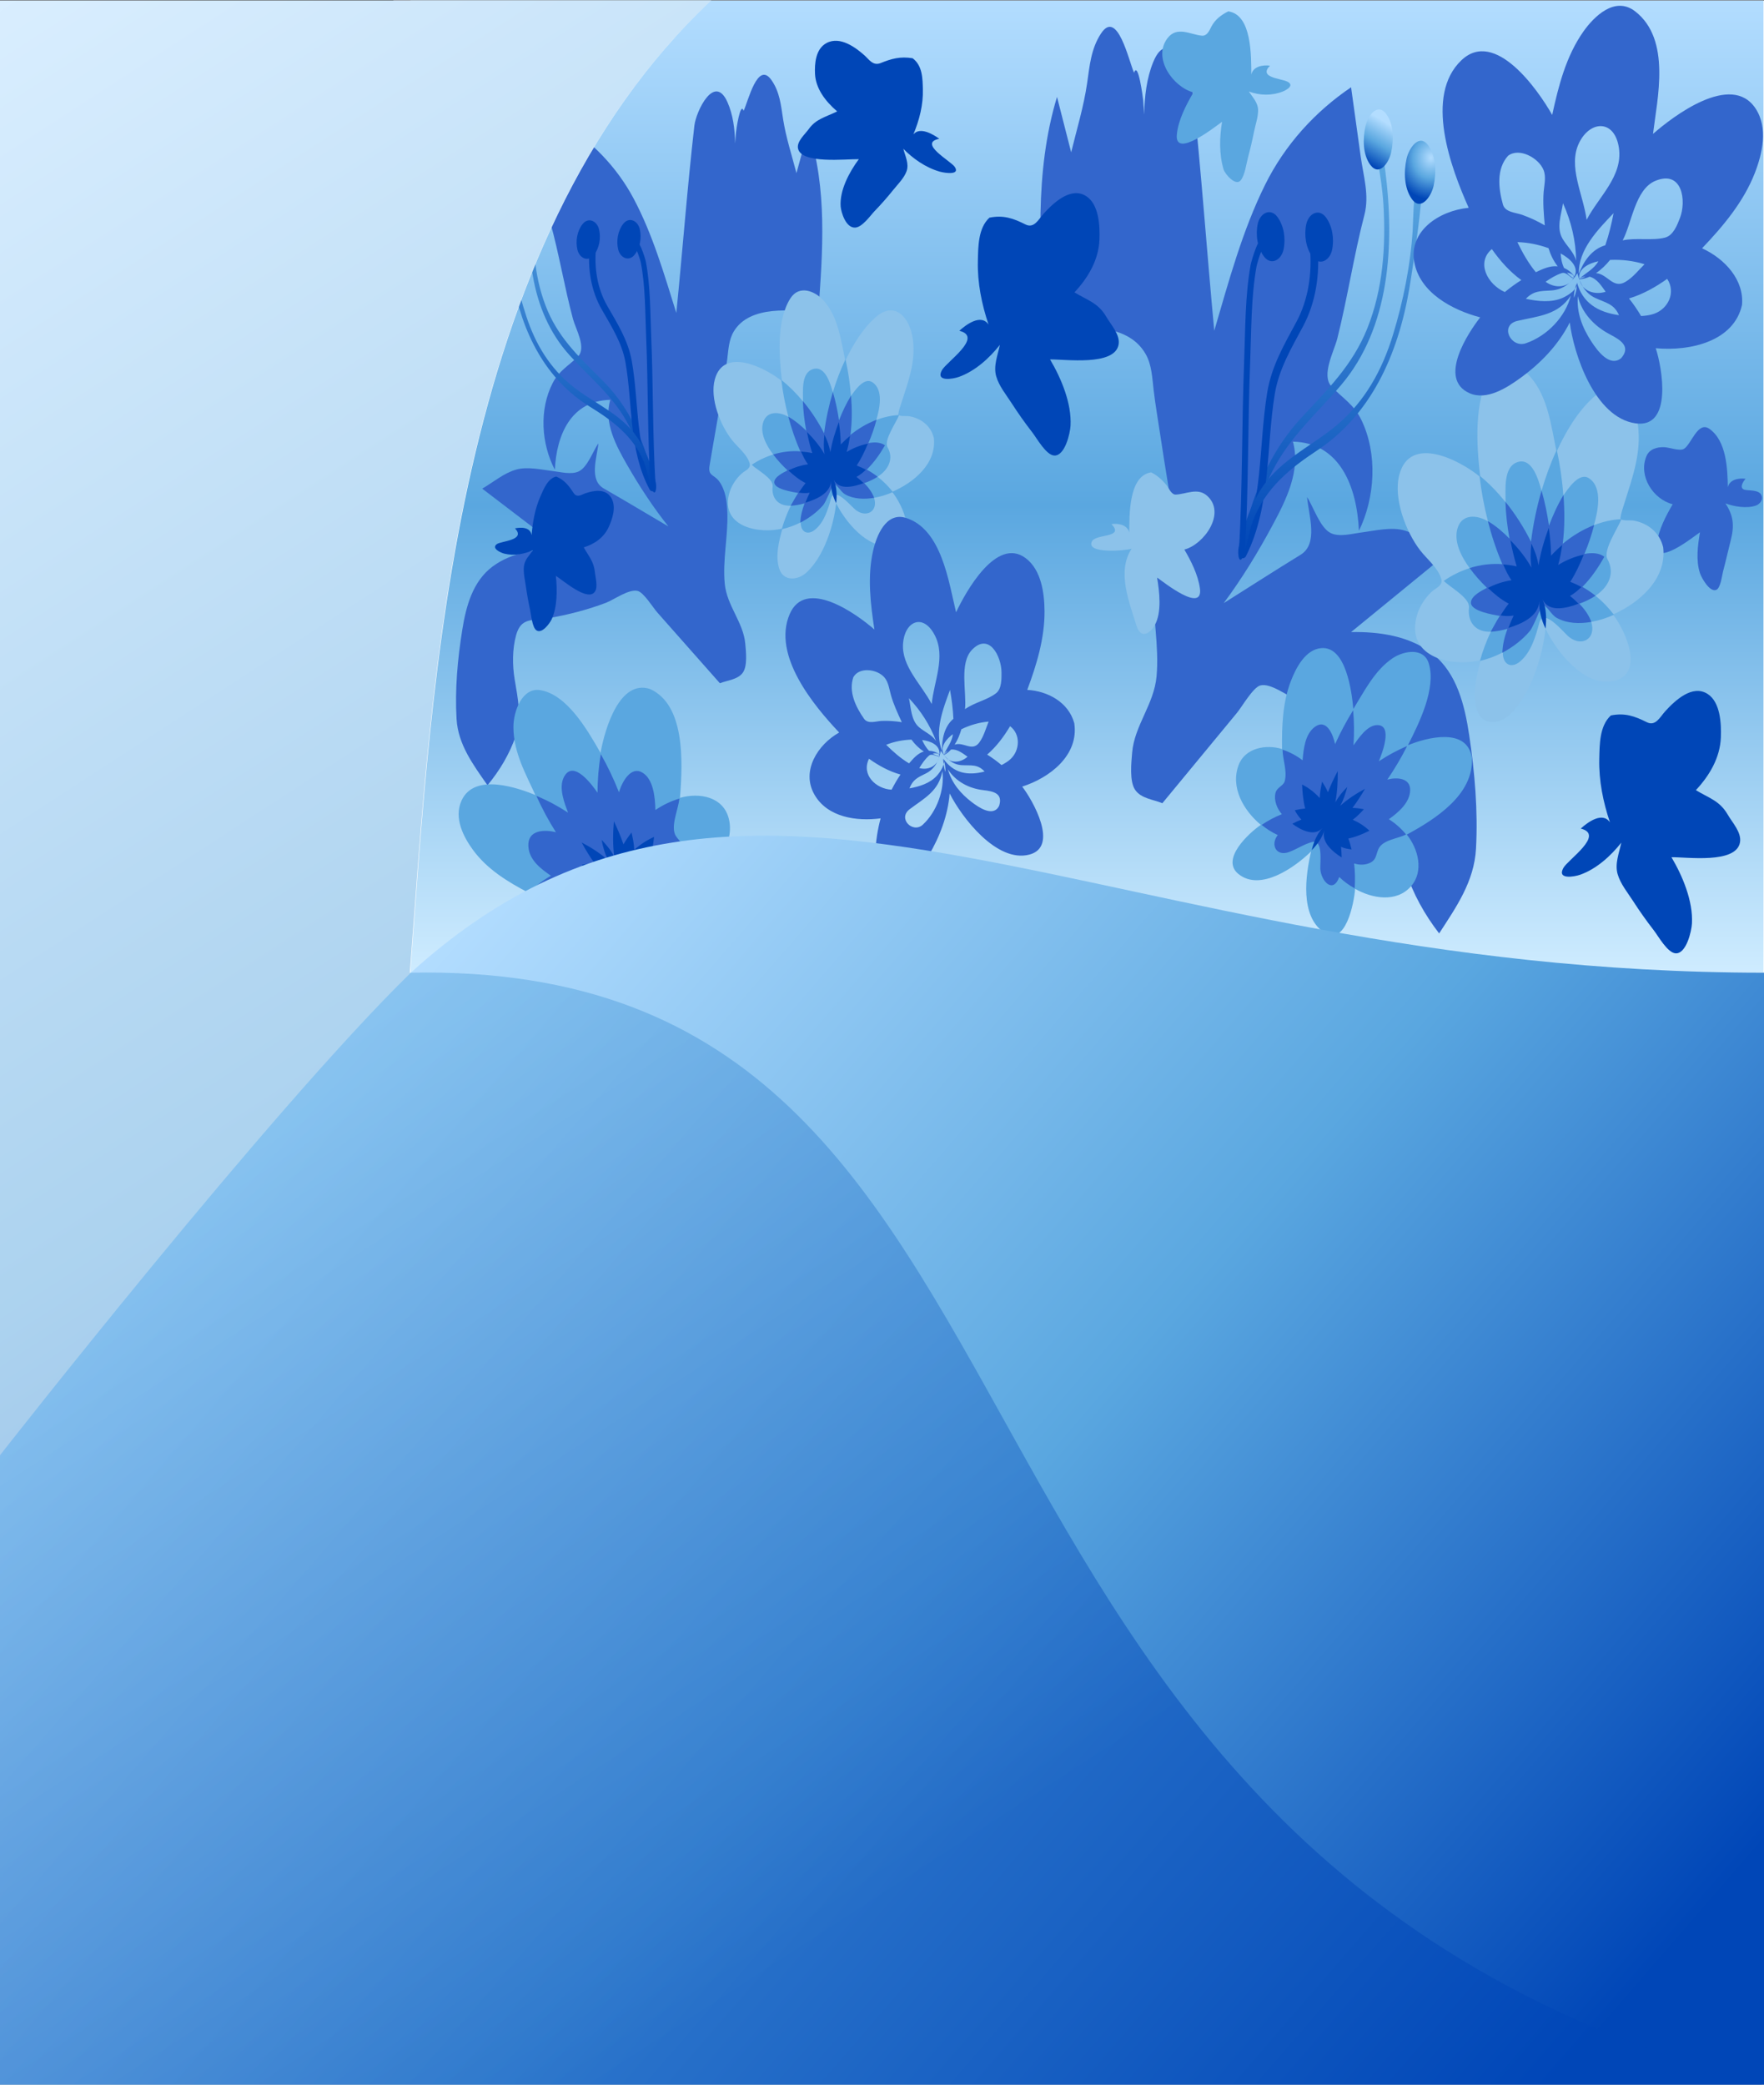 <?xml version="1.0" encoding="UTF-8"?>
<!DOCTYPE svg PUBLIC "-//W3C//DTD SVG 1.1 Tiny//EN" "http://www.w3.org/Graphics/SVG/1.1/DTD/svg11-tiny.dtd">
<svg baseProfile="tiny" height="416" preserveAspectRatio="xMidYMid meet" viewBox="-176 -208 352 416" width="352" xmlns="http://www.w3.org/2000/svg" xmlns:xlink="http://www.w3.org/1999/xlink">
<rect x="-176" y="-208" width="352" height="416" fill="#333333" stroke="none"/>
<defs>
<linearGradient id="shape6grad" gradientUnits="userSpaceOnUse" x1="279.5" y1="-0.59" x2="279.5" y2="194.41">
<stop stop-color="#B3DDFF" offset="0"/>
<stop stop-color="#5AA7E0" offset="0.52"/>
<stop stop-color="#CFECFF" offset="1"/>
</linearGradient>
<linearGradient id="shape25grad" gradientUnits="userSpaceOnUse" x1="77.5" y1="197.41" x2="318.5" y2="406.41">
<stop stop-color="#B3DDFF" offset="0"/>
<stop stop-color="#5AA7E0" offset="0.5"/>
<stop stop-color="#0046B7" offset="1"/>
</linearGradient>
<linearGradient id="shape26grad" gradientUnits="userSpaceOnUse" x1="-3.5" y1="4.41" x2="221.39" y2="350.71">
<stop stop-color="#B3DDFF" offset="0"/>
<stop stop-color="#5AA7E0" offset="0.53"/>
<stop stop-color="#0046B7" offset="1"/>
</linearGradient>
<linearGradient id="shape42grad" gradientUnits="userSpaceOnUse" x1="273.1" y1="35" x2="273.1" y2="107.46">
<stop stop-color="#5AA7E0" offset="0"/>
<stop stop-color="#0046B7" offset="1"/>
</linearGradient>
<linearGradient id="shape43grad" gradientUnits="userSpaceOnUse" x1="279.67" y1="25.91" x2="275.58" y2="33.64">
<stop stop-color="#B3DDFF" offset="0"/>
<stop stop-color="#5AA7E0" offset="0.5"/>
<stop stop-color="#0046B7" offset="1"/>
</linearGradient>
<linearGradient id="shape45grad" gradientUnits="userSpaceOnUse" x1="278.38" y1="38.07" x2="279.7" y2="107.46">
<stop stop-color="#5AA7E0" offset="0"/>
<stop stop-color="#0046B7" offset="1"/>
</linearGradient>
<radialGradient id="shape46grad" gradientUnits="userSpaceOnUse" cx="289.25" cy="32.47" r="8.02">
<stop stop-color="#B3DDFF" offset="0"/>
<stop stop-color="#5AA7E0" offset="0.5"/>
<stop stop-color="#0046B7" offset="1"/>
</radialGradient>
<g id="shape28">
<path d="M293.699,151.087C292.739,145.013,284.809,147.040,280.950,148.614C283.166,144.224,286.604,137.351,285.122,132.339C284.145,129.041,280.121,129.75,277.879,131.265C274.31,133.679,272.265,137.816,270.056,141.378C269.734,137.991,268.625,128.83,263.66,129.238C260.505,129.498,258.622,133.155,257.615,135.742C255.935,140.056,255.768,144.8,255.828,149.375C252.678,148.399,248.465,149.128,247.17,152.552C245.464,157.065,248.179,161.659,251.596,164.51C249.209,166.136,243.512,171.376,247.119,174.31C251.531,177.898,258.461,172.921,261.633,169.801C260.502,174.576,259.401,182.644,264.131,185.931C268.543,188.998,270.208,179.964,270.407,177.272C273.826,179.218,278.673,180.08,281.571,176.753C284.185,173.752,283,169.267,280.721,166.453C286.341,163.406,294.184,158.466,293.699,151.087z" fill="#5AA7E0" />
<path d="M277.138,163.379C279.005,162.062,281.319,160.109,281.393,157.621C281.468,155.101,278.681,154.976,276.834,155.476C278.297,153.334,279.622,151.097,280.79,148.781C278.812,149.605,276.928,150.646,275.139,151.822C275.686,150.481,278.110,144.471,274.736,144.599C272.788,144.673,271.092,147.22,270.084,148.642C270.236,146.31,270.230,143.966,270.011,141.638C268.672,143.813,267.459,146.068,266.413,148.398C266.006,146.489,264.703,143.152,262.285,145.026C260.399,146.487,260.116,149.431,259.924,151.625C258.72,150.707,257.371,149.972,255.929,149.505C255.959,151.533,256.904,153.787,256.357,155.798C256.099,156.744,254.783,157,254.511,158.172C254.17,159.646,254.831,161.273,255.79,162.379C254.369,162.933,253.018,163.663,251.756,164.519C252.738,165.323,253.816,166.014,254.971,166.541C253.444,168.474,254.684,170.894,257.245,169.926C258.819,169.331,260.242,168.332,261.889,167.919C264.039,167.381,263.406,172.041,263.467,173.292C263.584,175.658,265.975,178.387,267.241,174.918C268.158,175.806,269.201,176.56,270.317,177.177C270.435,175.521,270.403,173.853,270.208,172.205C271.177,172.528,272.296,172.55,273.248,172.148C274.662,171.548,274.526,170.539,275.055,169.345C275.888,167.468,278.967,167.28,280.573,166.42C279.603,165.229,278.435,164.201,277.138,163.379z" fill="#3366CC" />
<path d="M258.37,161.587C259.053,161.426,259.745,161.316,260.444,161.256C260.049,159.691,259.897,158.076,259.829,156.465C261.159,157.121,262.341,158.058,263.338,159.152C263.4,158.05,263.583,156.960,263.829,155.886C264.262,156.565,264.655,157.27,264.993,158.001C265.542,156.55,266.213,155.148,266.94,153.777C266.97,155.87,266.851,157.972,266.459,160.031C267.082,158.884,267.917,157.867,268.84,156.95C268.5,158.241,268.101,159.532,267.441,160.701C268.93,159.363,270.62,158.264,272.381,157.322C271.615,158.628,270.791,159.904,269.886,161.12C270.65,161.144,271.41,161.245,272.159,161.394C271.464,162.14,270.764,162.892,269.929,163.486C271.153,164.023,272.296,164.753,273.264,165.677C271.923,166.343,270.529,166.933,269.057,167.24C269.32,167.949,269.525,168.679,269.702,169.414C268.982,169.32,268.252,169.203,267.59,168.886C267.668,169.594,267.713,170.304,267.725,171.017C265.992,169.927,263.523,167.922,264.293,165.568C263.825,167.1,262.860,168.435,261.747,169.566C262.142,167.972,262.765,166.379,263.884,165.148C262.223,166.984,259.448,165.453,257.881,164.296C258.468,163.98,259.073,163.699,259.694,163.456C259.148,162.914,258.725,162.265,258.37,161.587z" fill="#0046B7" />
</g>
<g id="shape32">
<path d="M186.34,87.267C185.754,84.871,183.788,83.373,181.42,82.962C180.967,82.884,179.182,83.08,179.252,82.568C179.362,81.755,179.664,80.949,179.914,80.172C181.245,76.036,182.739,72.139,182.164,67.666C181.614,63.396,178.649,59.771,174.734,63.209C172.123,65.501,170.151,68.781,168.681,71.902C167.813,67.859,167.252,63.105,164.37,59.905C162.570,57.906,159.469,56.753,157.745,59.408C154.923,63.751,155.444,71.029,156.042,75.959C152.764,73.326,144.424,69.039,142.639,75.613C141.61,79.408,143.737,84.803,146.114,87.775C147.249,89.191,148.996,90.502,149.569,92.284C149.94,93.435,148.672,93.78,147.975,94.42C146.760,95.537,145.818,97.027,145.443,98.642C143.94,105.108,151.526,106.498,156.137,105.382C155.426,107.841,154.66,110.97,155.524,113.475C156.387,115.98,159.206,115.697,160.865,114.21C164.347,111.091,166.356,104.885,166.853,100.335C168.661,104.003,173.084,109.451,177.725,108.804C183.456,108.004,180.223,100.789,178.024,98.058C182.301,96.224,186.94,92.439,186.34,87.267z" fill="#8CC2EA" />
<path d="M179.414,82.736C177.856,82.804,176.319,83.156,174.864,83.707C175.493,81.582,176.391,77.718,174.087,76.187C172.438,75.089,170.586,77.841,169.805,78.928C169.623,76.46,169.249,74.009,168.717,71.593C167.703,73.718,166.872,75.929,166.19,78.183C165.715,76.533,164.702,72.86,162.288,73.547C159.790,74.265,160.272,78.054,160.23,80.007C158.94,78.44,157.505,76.988,155.913,75.728C156.209,78.212,156.678,80.677,157.321,83.095C155.665,82.103,153.184,81.816,152.36,83.976C151.496,86.239,152.959,88.846,154.292,90.603C152.774,91.075,151.323,91.763,150.005,92.654C151.034,93.687,154.374,95.373,154.182,96.979C153.902,99.337,155.346,100.937,157.797,100.82C157.057,102.328,156.45,103.901,155.994,105.517C157.305,105.214,158.581,104.755,159.78,104.146C159.752,106.084,161.17,106.823,162.676,105.574C164.458,104.097,165.235,101.559,165.813,99.421C166.511,96.837,169.854,100.982,170.78,101.691C172.885,103.302,175.292,101.942,174.417,99.243C175.713,99.02,176.978,98.624,178.183,98.099C177.29,96.962,176.265,95.928,175.124,95.042C177.251,93.676,178.423,91.484,177.106,89.157C176.309,87.749,178.87,84.173,179.414,82.736z" fill="#5AA7E0" />
<path d="M176.592,88.774C175.633,88.09,174.393,88.128,173.29,88.326C173.946,86.822,174.484,85.267,174.907,83.681C173.022,84.396,171.266,85.434,169.7,86.699C170.042,84.103,170.03,81.471,169.823,78.865C168.859,80.417,168.09,82.082,167.424,83.781C167.142,81.876,166.743,79.989,166.196,78.142C165.397,80.832,164.797,83.582,164.446,86.366C163.275,84.081,161.856,81.921,160.213,79.947C160.275,81.933,160.526,83.912,160.886,85.865C159.805,84.797,158.627,83.816,157.307,83.056C157.931,85.417,158.715,87.739,159.710,89.97C157.883,89.836,156.036,90.06,154.286,90.599C155.150,91.735,156.112,92.794,157.155,93.77C156.333,94.2,154.544,95.031,154.497,96.125C154.436,97.554,158.322,98.107,159.28,98.282C158.741,99.11,158.262,99.974,157.772,100.832C158.711,100.772,159.643,100.604,160.55,100.355C160.089,101.585,159.741,102.876,159.709,104.197C161.428,103.302,163.049,102.125,164.313,100.644C164.696,100.195,166.446,96.424,166.153,96.35C167.113,96.593,167.77,98.084,168.669,98.577C170.41,99.53,172.523,99.572,174.435,99.244C174.02,98.125,173.282,97.16,172.452,96.315C173.393,96.001,174.295,95.576,175.131,95.042C174.446,94.509,173.715,94.035,172.954,93.621C174.407,92.204,175.584,90.529,176.592,88.774z" fill="#3366CC" />
<path d="M172.792,93.642C172.198,93.319,171.584,93.042,170.948,92.812C171.852,91.444,172.555,89.956,173.18,88.443C171.681,88.732,170.25,89.322,168.942,90.103C169.26,89.058,169.461,87.98,169.605,86.898C168.963,87.43,168.348,87.997,167.773,88.601C167.755,87.104,167.61,85.611,167.392,84.129C166.649,86.082,166.035,88.091,165.69,90.154C165.5,88.929,165.052,87.761,164.508,86.652C164.372,87.943,164.311,89.257,164.534,90.542C163.588,88.908,162.371,87.446,161.034,86.119C161.308,87.539,161.647,88.949,162.083,90.329C161.346,90.159,160.595,90.066,159.842,90.019C160.237,90.894,160.639,91.779,161.225,92.549C159.87,92.751,158.542,93.162,157.321,93.788C158.362,94.757,159.483,95.663,160.756,96.31C160.262,96.912,159.819,97.551,159.397,98.204C160.121,98.329,160.846,98.337,161.573,98.232C161.254,98.878,160.967,99.538,160.711,100.21C162.75,99.607,165.693,98.426,165.833,95.921C165.739,97.453,166.191,98.97,166.857,100.333C167.025,98.759,167.009,97.099,166.364,95.625C167.418,97.861,170.559,96.978,172.327,96.318C171.88,95.871,171.407,95.457,170.905,95.072C171.603,94.696,172.223,94.193,172.792,93.642z" fill="#0046B7" />
</g>
<g id="shape37">
<path d="M214.368,144.222C213.227,140.039,209.086,137.805,204.983,137.576C206.856,132.56,208.464,127.279,208.432,121.875C208.41,118.267,207.784,113.631,204.68,111.295C198.842,106.902,192.713,118,190.781,122.093C189.302,116.016,187.914,105.527,180.816,103.268C176.79,101.987,174.893,106.822,174.211,109.864C173.057,115.015,173.698,120.375,174.483,125.529C170.871,122.363,160.719,115.111,157.571,122.474C154.064,130.673,162.34,140.672,167.457,146.083C163.206,148.455,159.798,153.736,162.522,158.48C165.137,163.037,170.969,163.835,175.725,163.211C174.828,166.511,172.997,175.978,178.6,176.269C181.674,176.428,183.943,172.934,185.301,170.64C187.539,166.861,189.142,162.643,189.503,158.242C191.929,163.048,198.9,172.162,205.426,170.435C211.348,168.867,206.098,159.617,203.973,156.875C209.437,155.136,215.33,150.64,214.368,144.222M193.961,129.572C197.382,126.029,199.829,130.912,199.849,134.068C199.857,135.367,199.906,137.34,198.762,138.241C197.039,139.597,194.429,140.08,192.566,141.422C192.922,138.007,191.369,132.253,193.961,129.572M191.84,145.427C193.542,144.599,195.391,144.056,197.28,143.9C196.713,145.287,196.332,146.796,195.447,148.029C194.015,150.027,192.289,147.859,190.5,148.503C191.105,147.556,191.528,146.503,191.84,145.427M189.115,149.708C188.871,150.070,188.61,150.324,188.355,150.5C188.489,150.234,188.749,149.921,189.115,149.708M188.342,150.488C187.464,148.929,188.957,147.255,190.154,146.41C189.979,147.941,188.949,149.125,188.342,150.488M189.763,149.487C191.017,149.335,192.108,150.246,193.066,150.909C191.676,152.179,189.435,152.367,188.389,150.570C188.916,150.295,189.374,149.935,189.763,149.487M190.244,143.350C188.427,144.865,187.916,147.48,187.975,149.73C186.412,145.853,188.212,141.240,189.577,137.574C189.912,139.484,190.165,141.412,190.244,143.350M180.196,128.33C180.518,123.902,184.165,122.197,186.496,126.603C188.798,130.957,186.33,135.916,185.92,140.41C183.886,136.478,179.87,132.908,180.196,128.33M181.87,147.496C182.551,148.419,183.374,149.25,184.344,149.868C183.093,150.245,182.225,151.298,181.399,152.242C179.709,151.228,178.223,149.916,176.831,148.532C178.431,147.888,180.149,147.563,181.87,147.496M181.374,139.23C183.734,141.716,185.567,144.568,186.788,147.775C185.965,146.525,184.502,145.975,183.402,145.031C181.778,143.638,181.801,141.162,181.374,139.23M185.354,150.713C185.947,150.183,186.779,150.873,187.411,150.84C187.125,152.759,185.215,153.673,183.44,153.171C183.982,152.285,184.575,151.412,185.354,150.713M186.104,150.294C186.48,150.192,187.513,150.089,187.419,150.775C186.942,150.72,186.503,150.56,186.104,150.294M185.399,149.728C184.782,149.123,184.363,148.354,184.005,147.576C185.576,147.774,187.627,148.494,187.462,150.44C186.87,150,186.136,149.75,185.399,149.728M170.277,135.047C171.465,132.923,175.038,133.421,176.475,135.08C177.292,136.021,177.454,137.445,177.778,138.601C178.299,140.458,179.145,142.277,179.954,144.023C178.631,143.803,177.288,143.718,175.948,143.766C174.8,143.808,173.211,144.472,172.407,143.323C170.766,140.982,169.288,137.947,170.277,135.047M177.918,157.489C174.804,157.350,171.815,154.514,173.403,151.319C175.323,152.675,177.413,153.84,179.69,154.468C179.034,155.435,178.446,156.447,177.918,157.489M184.141,164.476C182.174,166.3,179.038,163.244,181.54,161.369C184.485,159.163,187.288,157.8,188.059,153.795C188.517,157.564,186.926,161.896,184.141,164.476M188.672,153.957C188.31,153.133,188.279,152.234,188.187,151.355C188.584,152.162,188.672,153.072,188.672,153.957M188.175,151.215C188.836,152.207,187.627,153.945,186.989,154.66C185.593,156.22,183.477,156.863,181.484,157.228C182.145,155.457,183.173,155.035,184.772,154.240C186.533,153.366,187.435,151.595,187.713,149.715C188.712,151.184,190.008,152.474,191.879,152.593C193.795,152.713,195.029,152.328,196.477,153.865C193.101,154.754,190.225,154.210,188.175,151.215M199.368,160.73C198.187,163.025,195.292,161.017,193.949,159.998C191.692,158.284,189.921,156.191,189.147,153.421C190.697,155.869,193.4,157.261,196.221,157.58C198.238,157.808,200.176,158.213,199.368,160.73M201.653,151.381C201.124,151.876,200.493,152.246,199.853,152.578C198.947,151.816,197.991,151.113,196.985,150.488C198.837,148.894,200.31,146.908,201.559,144.820C203.694,146.443,203.524,149.626,201.653,151.381" fill="#3366CC" />
</g>
<g id="shape39">
<path d="M143.652,136.248C140.958,133.201,138.262,130.153,135.567,127.105C134.098,125.443,132.627,123.781,131.158,122.119C130.309,121.16,128.465,118.138,127.241,117.828C125.5,117.386,122.506,119.591,120.911,120.197C117.239,121.59,113.336,122.589,109.469,123.264C106.286,123.82,103.977,122.994,102.975,126.696C102.217,129.490,102.231,132.623,102.698,135.466C103.323,139.261,104.167,143.045,102.893,146.812C101.679,150.399,99.682,153.697,97.278,156.609C94.446,152.528,91.401,148.509,91.103,143.355C90.759,137.419,91.307,131.464,92.243,125.604C92.993,120.919,94.313,115.908,98.317,112.937C102.178,110.07,107.35,109.4,112.032,109.482C106.762,105.46,101.493,101.439,96.224,97.417C98.452,96.139,100.492,94.33,103.003,93.615C105.259,92.973,108.061,93.638,110.352,93.912C111.87,94.093,114.042,94.678,115.493,93.974C117.255,93.119,118.333,89.91,119.409,88.368C119.124,91.234,117.482,95.669,120.485,97.388C124.807,99.864,129.079,102.433,133.374,104.958C130.307,101.105,127.604,96.974,125.154,92.708C122.965,88.895,120.424,84.226,121.782,79.697C113.904,79.876,111.049,86.734,110.717,93.646C108,88.445,107.564,81.627,110.291,76.337C111.569,73.855,113.458,72.916,115.315,71.076C117.085,69.323,114.87,65.538,114.343,63.582C112.621,57.176,111.577,50.617,109.796,44.228C108.945,41.173,109.967,38.173,110.418,35.136C110.957,31.517,111.495,27.899,112.032,24.281C118.04,28.084,123.085,33.218,126.432,39.516C130.258,46.718,132.524,54.611,134.956,62.357C136.209,49.912,137.137,37.39,138.563,24.97C138.891,22.117,142.576,14.425,145.175,20.321C147.375,25.312,146.662,31.819,146.284,37.097C146.387,33.490,146.56,29.884,146.867,26.289C146.888,26.039,147.707,20.054,148.392,22.018C149.286,20.148,151.182,11.923,153.953,15.902C155.606,18.276,155.829,20.87,156.259,23.65C156.827,27.31,158,30.88,158.930,34.459C159.721,31.568,160.510,28.677,161.301,25.787C165.125,37.555,164.183,50.164,163.279,62.302C158.095,61.789,149.635,60.721,146.428,66.041C145.430,67.694,145.352,69.723,145.118,71.587C144.812,74.027,144.352,76.455,143.965,78.882C143.223,83.544,142.356,88.185,141.587,92.841C141.245,94.917,142.471,94.564,143.483,95.929C144.797,97.707,145.065,100.041,145.139,102.184C145.305,106.939,144.159,111.667,144.625,116.421C145.055,120.791,148.331,124.097,148.715,128.336C148.856,129.895,149.187,132.779,148.231,134.13C147.241,135.53,145.122,135.664,143.652,136.248z" fill="#3366CC" />
<g transform="translate(230.177,6.799) scale(-0.757,0.815)">
<path d="M277.385,28.113C276.259,28.678,277.345,32.472,277.514,33.324C278.049,36.021,278.519,38.577,278.718,41.339C279.302,49.457,278.616,57.722,275.174,65.192C271.866,72.374,266.188,77.1,260.552,82.382C254.526,88.033,250.781,94.94,248.364,102.8C248.042,103.846,246.661,106.604,247.524,107.611C248.531,108.785,249.29,104.498,249.383,104.08C250.28,100.072,252.141,96.018,254.22,92.494C258.124,85.874,264.123,81.449,269.402,76.044C280.132,65.059,281.268,49.217,279.107,34.739C279.019,34.145,277.972,27.828,277.385,28.113z" fill="url(#shape42grad)" transform="translate(-115.5,2.5)"/>
<path d="M280.445,31.433C279.934,33.490,277.761,36.154,275.799,33.804C274.152,31.832,274.147,28.861,274.741,26.49C275.252,24.431,277.423,21.777,279.385,24.124C281.033,26.093,281.037,29.064,280.445,31.433z" fill="url(#shape43grad)" transform="translate(-115.5,2.5)"/>
<path d="M263.312,49.732C263.823,54.798,262.917,60.008,260.219,64.375C257.614,68.589,254.783,72.697,253.846,77.660C251.898,87.97,253.019,99.078,247.581,108.48" fill="none" stroke="#0046B7" stroke-linecap="round" stroke-linejoin="round" stroke-width="1.698" transform="translate(-115.5,2.5)"/>
<path d="M286.842,35.265C285.47,35.282,285.299,45.04,285.218,46.216C284.749,53.007,283.09,60.115,280.819,66.517C278.373,73.416,274.584,79.166,268.69,83.574C262.687,88.064,254.991,90.62,250.838,97.227C248.981,100.183,247.504,103.814,246.689,107.211C246.359,108.587,246.851,111.054,247.867,108.528C248.677,106.512,248.912,104.328,249.766,102.321C252.501,95.894,258.159,92.013,264.013,88.661C275.797,81.912,281.93,70.531,284.481,57.481C284.895,55.365,288.582,35.255,286.842,35.265z" fill="url(#shape45grad)" transform="translate(-115.5,2.5)"/>
<path d="M283.847,32.670C283.215,35.206,283.298,38.292,285.024,40.403C287.002,42.823,289.332,39.891,289.838,37.857C290.471,35.324,290.386,32.238,288.663,30.128C286.684,27.708,284.355,30.634,283.847,32.670z" fill="url(#shape46grad)" transform="translate(-115.5,2.5)"/>
<path d="M252.674,48.925C252.012,46.903,250.132,52.475,249.977,53.23C248.765,59.137,248.839,65.475,248.572,71.484C248.031,83.603,248.222,95.748,247.429,107.859" fill="none" stroke="#0046B7" stroke-width="1.337" transform="translate(-115.5,2.5)"/>
<path d="M250.915,45.154C250.386,47.269,250.841,49.72,252.264,51.4C253.792,53.203,256.1,52.175,256.618,50.089C257.147,47.974,256.697,45.521,255.27,43.841C253.741,42.039,251.434,43.07,250.915,45.154z" fill="#0046B7" transform="translate(-115.5,2.5)"/>
<path d="M261.653,45.232C261.128,47.348,261.577,49.802,263.002,51.484C264.532,53.287,266.841,52.257,267.359,50.17C267.885,48.056,267.434,45.605,266.01,43.925C264.482,42.125,262.173,43.144,261.653,45.232z" fill="#0046B7" transform="translate(-115.5,2.5)"/>
</g>
</g>
<g id="shape50">
<path d="M197.442,43.341C195.163,45.421,195.196,49.187,195.128,52.023C195.027,56.331,195.894,60.613,197.262,64.681C195.766,62.46,192.785,64.682,191.433,65.914C196.295,67.14,188.895,72.103,187.969,73.765C186.636,76.157,190.132,75.551,191.351,75.116C194.578,73.963,197.44,71.371,199.523,68.722C199.107,70.753,198.191,72.918,198.792,75.007C199.354,76.96,200.781,78.677,201.866,80.365C203.159,82.375,204.542,84.326,206.007,86.215C206.897,87.363,208.741,90.714,210.359,90.81C212.509,90.935,213.541,86.373,213.623,84.84C213.859,80.394,211.753,75.371,209.534,71.633C212.457,71.568,222.465,73.033,223.212,68.651C223.547,66.683,221.684,64.726,220.777,63.156C219.147,60.336,217.043,59.856,214.404,58.248C217.124,55.347,219.247,51.756,219.392,47.693C219.489,44.99,219.309,40.731,216.779,39.072C213.708,37.056,210.198,40.406,208.274,42.523C207.256,43.643,206.372,45.572,204.616,44.691C202.178,43.466,200.225,42.786,197.442,43.341z" fill="#0046B7" />
</g>
</defs>
<g transform="translate(-176,-207.907)">
<rect fill="white" height="416" width="352" x="0" y="0"/>
<rect fill="url(#shape6grad)" height="194" width="270" x="81.895" y="0.007"/>
<use xlink:href="#shape39"/>
<use transform="translate(403.034,-13.661) scale(-1.191,1.276)" xlink:href="#shape39"/>
<path d="M348.211,97.654C346.951,97.396,347.812,95.994,348.331,95.454C346.987,95.267,345.12,95.571,344.782,97.148C344.73,93.435,344.51,87.88,341.107,85.484C338.774,83.839,337.491,88.621,336.015,89.481C335.146,89.988,333.064,89.164,332.059,89.141C330.609,89.109,329.127,89.51,328.527,90.968C326.895,94.933,329.89,99.542,333.78,100.531C332.418,102.846,330.986,105.609,330.623,108.294C329.928,113.43,337.956,107,339.223,106.119C338.79,108.732,338.384,111.656,339.206,114.236C339.509,115.191,341.141,118.121,342.451,117.628C343.349,117.291,343.616,114.73,343.829,113.935C344.383,111.852,344.852,109.748,345.378,107.659C346.093,104.822,345.934,102.839,344.308,100.363C346.06,101.006,348.565,101.421,350.364,100.8C351.211,100.509,351.942,99.574,351.444,98.648C350.901,97.64,349.15,97.845,348.211,97.654z" fill="#3366CC" />
<use xlink:href="#shape28"/>
<use transform="matrix(0.599 -1.096 0.896 0.489 -181.613 385.398)" xlink:href="#shape28"/>
<use xlink:href="#shape32"/>
<use transform="translate(107.346,0.746) scale(1.205,1.242)" xlink:href="#shape32"/>
<use xlink:href="#shape37"/>
<use transform="matrix(1.146 0.455 -0.419 1.057 162.374 -189.23)" xlink:href="#shape37"/>
<use xlink:href="#shape50"/>
<use transform="translate(124,99.334)" xlink:href="#shape50"/>
<use transform="translate(357.232,-19.332) scale(-0.887,0.712)" xlink:href="#shape50"/>
<use transform="matrix(0.522 0.349 -0.226 0.551 17.729 2.217)" xlink:href="#shape50"/>
<path d="M245.101,2.173C249.892,2.86,249.648,11.309,249.696,14.791C250.053,13.136,252.013,12.818,253.424,13.014C251.104,15.36,255.372,15.533,256.785,16.15C258.374,16.844,256.917,17.801,255.965,18.173C253.766,19.032,251.408,18.982,249.2,18.167C249.973,19.347,251.043,20.395,251.049,21.902C251.056,23.312,250.517,24.789,250.243,26.165C249.897,27.904,249.492,29.631,249.031,31.344C248.677,32.658,248.436,34.802,247.584,35.888C246.58,37.167,244.418,34.605,244.154,33.701C243.255,30.628,243.341,27.343,243.86,24.212C242.635,25.064,234.39,31.667,234.83,26.786C235.089,23.898,236.693,20.815,238.147,18.345C234.162,17.333,229.91,11.542,232.973,7.529C234.861,5.056,237.51,6.795,239.804,7.026C240.866,7.133,241.319,6.012,241.715,5.236C242.44,3.819,243.697,2.864,245.101,2.173z" fill="#5AA7E0" />
<path d="M229.713,94.168C225.151,94.834,225.38,102.867,225.334,106.189C224.997,104.612,223.129,104.308,221.786,104.495C224.495,107.306,218.691,106.373,217.892,107.947C216.6,110.498,224.715,109.806,225.807,109.404C222.822,113.964,225.33,120.076,226.805,124.83C227.549,127.226,229.291,126.651,230.413,124.685C231.883,122.107,231.354,117.935,230.894,115.16C232.186,116.056,240.16,122.437,239.435,117.282C239.062,114.625,237.686,111.869,236.334,109.572C240.226,108.584,244.756,102.296,240.865,98.832C238.983,97.156,236.706,98.511,234.615,98.602C233.74,98.64,233.19,97.238,232.736,96.681C231.902,95.658,230.905,94.756,229.713,94.168z" fill="#8CC2EA" />
<path d="M141.904,0L78.5,0L78.5,193.678L81.895,193.664C86.284,136.163,90.046,48.761,141.904,0z" fill="white" />
<path d="M0,416L352,416L352,194.006C219.334,194.006,149.701,132.48,81.975,194.012C53.741,221.596,0,290.303,0,290.303L0,416z" fill="url(#shape25grad)" />
<path d="M81.776,194.012C86.187,136.517,89.867,48.857,141.925,0L0,0L0,416L352,416C173.173,368.893,220.94,191.221,81.776,194.012z" fill="url(#shape26grad)" fill-opacity="0.5" />
</g>
</svg>
